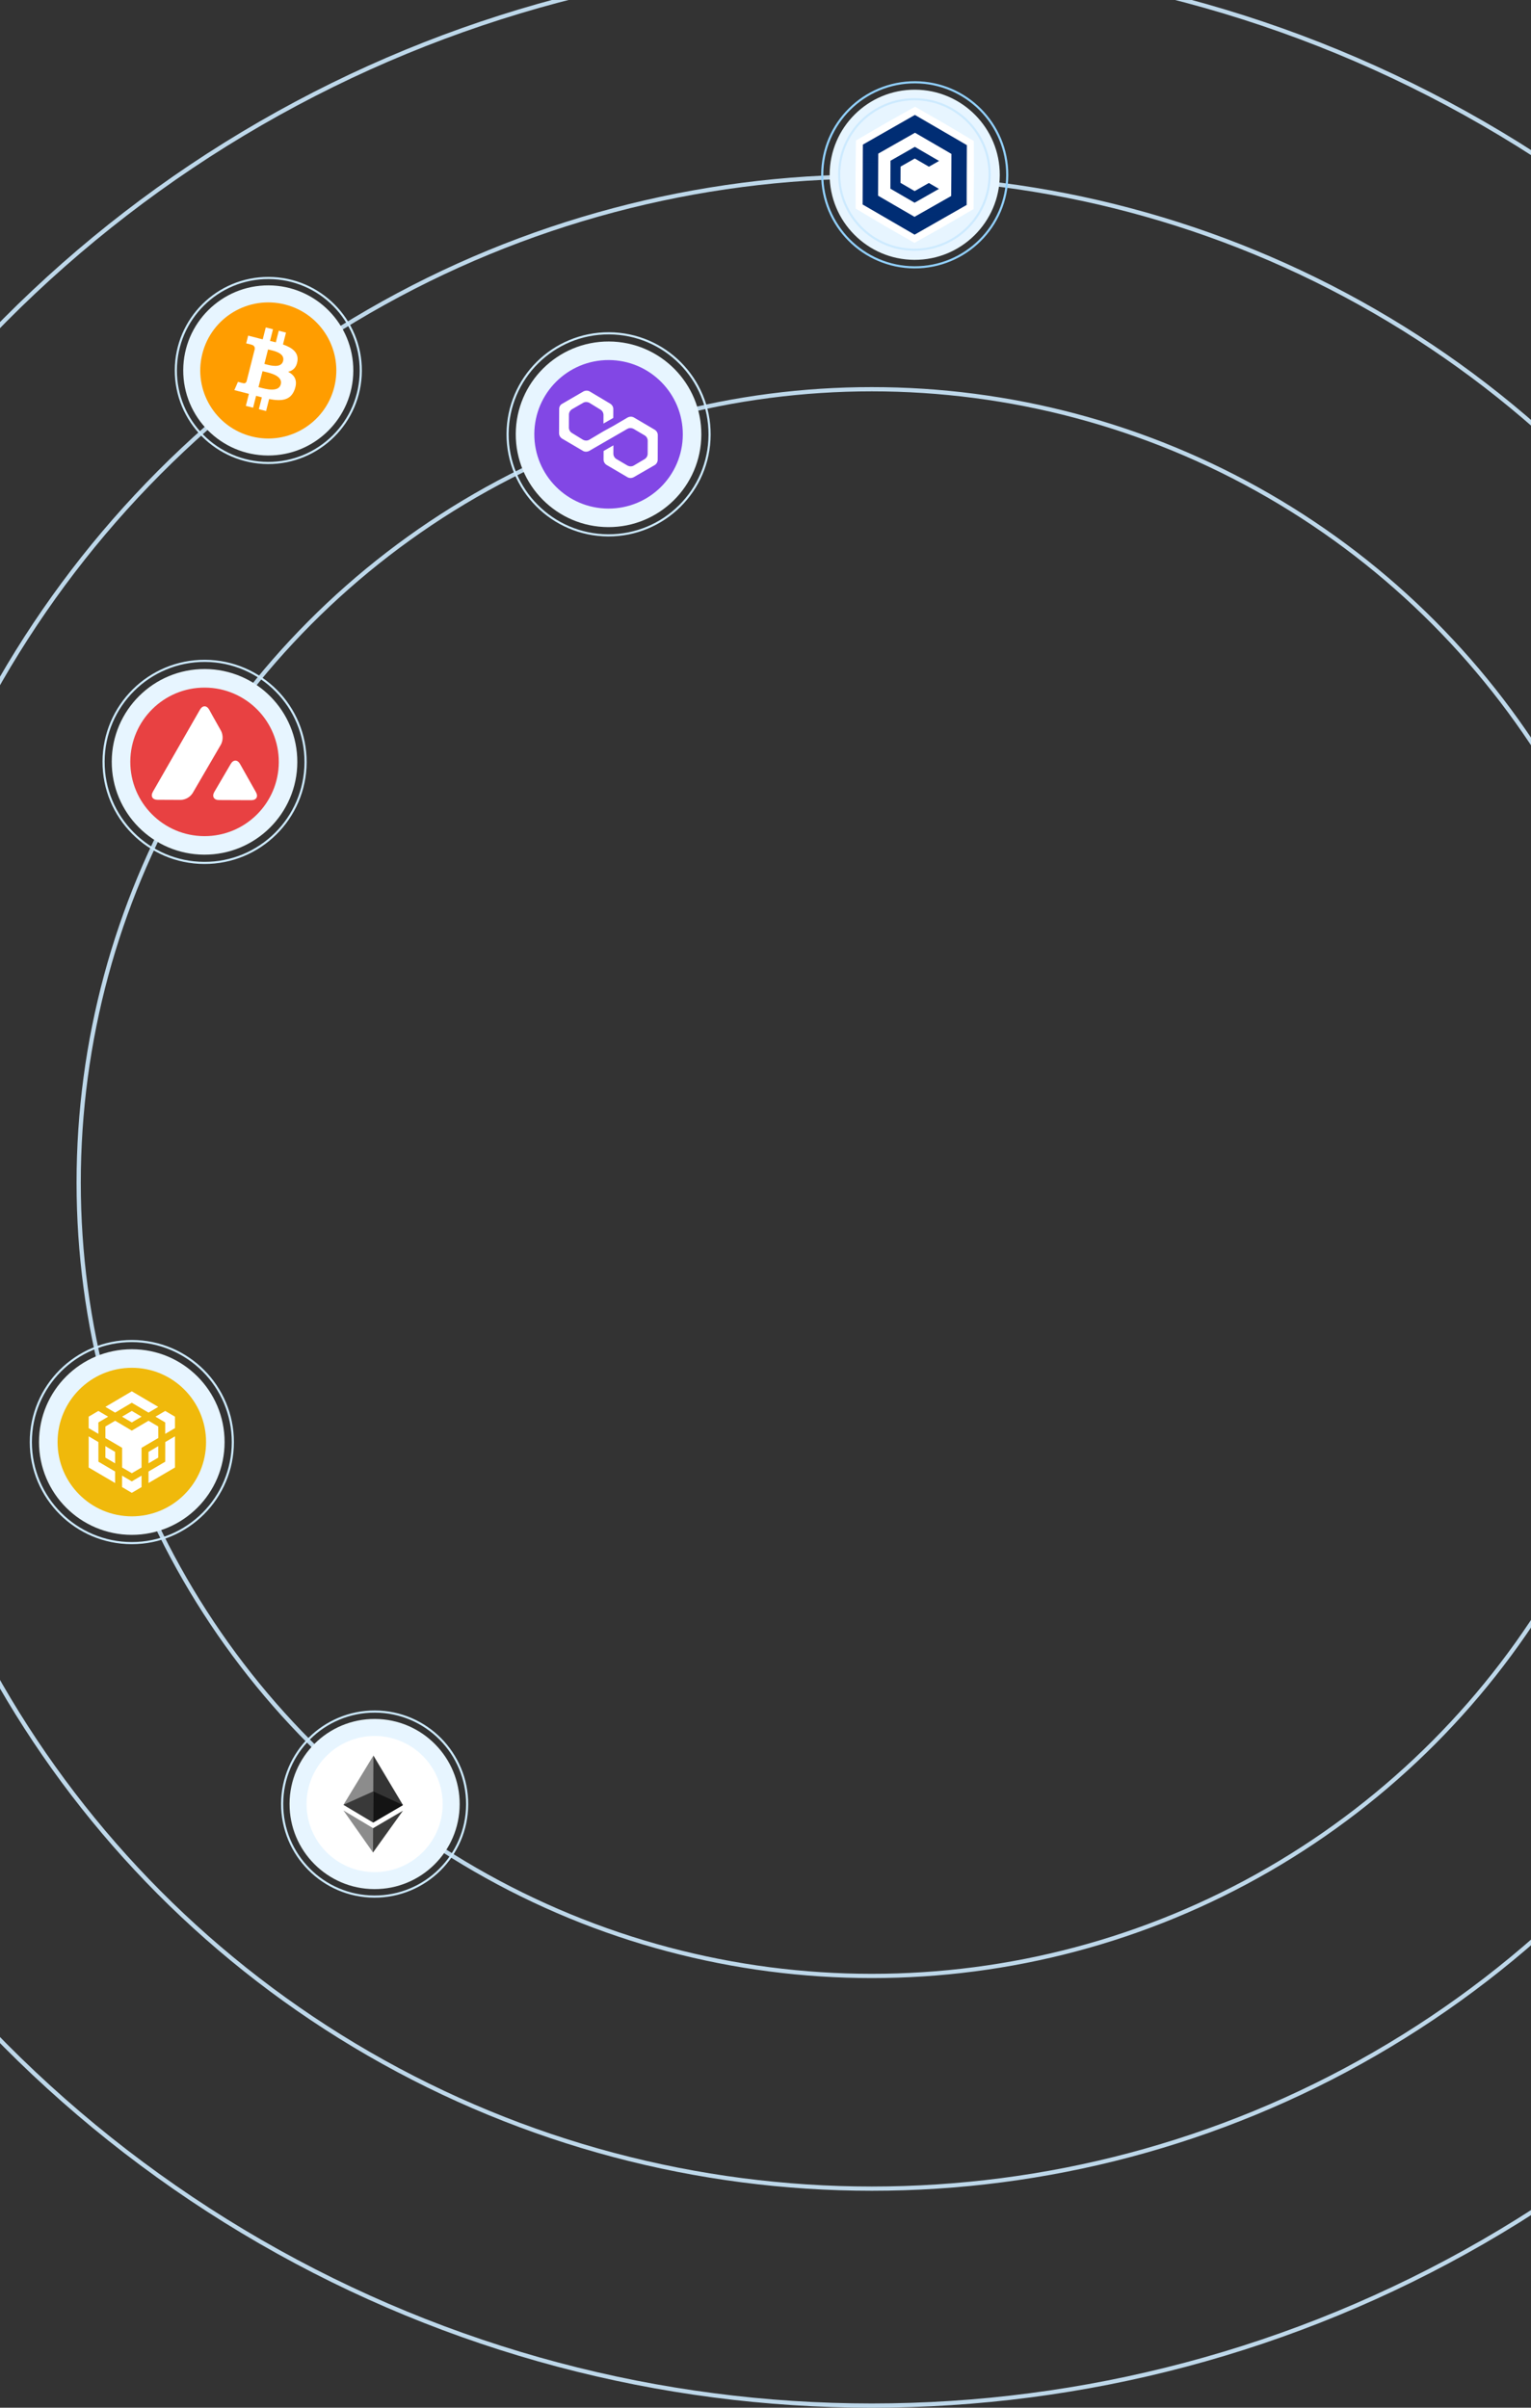 <svg width="360" height="566" viewBox="0 0 360 566" fill="none" xmlns="http://www.w3.org/2000/svg">
<rect x="0" y="0" width="360" height="566" fill="#333333" stroke="none"/>
<circle opacity="0.9" cx="205" cy="278" r="287.5" stroke="#CDEAFE"/>
<circle opacity="0.9" cx="205" cy="278" r="236.5" stroke="#CDEAFE"/>
<circle opacity="0.9" cx="205" cy="278" r="186.5" stroke="#CDEAFE"/>
<circle cx="215.086" cy="41.086" r="20" transform="rotate(0.246 215.086 41.086)" fill="#E7F5FF"/>
<circle cx="215.094" cy="41.094" r="21.75" transform="rotate(0.246 215.094 41.094)" stroke="#92D1FF" stroke-width="0.5"/>
<circle cx="215.015" cy="41.015" r="17.688" transform="rotate(0.246 215.015 41.015)" stroke="#CDEAFE" stroke-width="0.5"/>
<path d="M215.159 25.087L222.103 29.063L228.983 33.148L229.013 41.15L228.915 49.151L222 53.178L215.021 57.094L208.077 53.118L201.196 49.032L201.167 41.031L201.265 33.029L208.18 29.003L215.159 25.087Z" fill="white"/>
<g clip-path="url(#clip0_14660_98787)">
<path d="M215.155 27.032L202.895 34.011L202.835 48.069L215.034 55.149L227.284 48.174L227.345 34.116L215.155 27.032ZM223.673 46.076L215.052 50.983L206.469 46.002L206.512 36.105L215.137 31.198L223.715 36.179L223.673 46.076Z" fill="#002D74"/>
<path style="mix-blend-mode:multiply" d="M215.035 55.149L227.285 48.174L227.345 34.116L215.155 27.032L215.137 31.203L223.715 36.183L223.673 46.08L215.052 50.983L215.035 55.149Z" fill="url(#paint0_linear_14660_98787)"/>
<path style="mix-blend-mode:multiply" d="M215.148 27.032L202.898 34.006L202.837 48.065L215.027 55.149L215.045 50.978L206.467 45.997L206.509 36.1L215.13 31.198L215.148 27.032Z" fill="url(#paint1_linear_14660_98787)"/>
<path d="M220.783 44.4L215.061 47.655L209.363 44.351L209.391 37.786L215.118 34.525L220.811 37.835L218.43 39.191L215.106 37.259L211.766 39.163L211.749 42.989L215.073 44.922L218.413 43.018L220.783 44.4Z" fill="#002D74"/>
</g>
<circle cx="63.081" cy="87.082" r="19.996" transform="rotate(0.246 63.081 87.082)" fill="#E7F5FF"/>
<circle cx="63.09" cy="87.09" r="21.745" transform="rotate(0.246 63.09 87.09)" stroke="#CDEAFE" stroke-width="0.5"/>
<path d="M78.59 91.023C76.415 99.585 67.711 104.764 59.147 102.59C50.586 100.416 45.406 91.712 47.581 83.15C49.754 74.587 58.459 69.407 67.021 71.581C75.584 73.755 80.764 82.46 78.59 91.023Z" fill="#FF9D00"/>
<path fill-rule="evenodd" clip-rule="evenodd" d="M69.936 84.904C70.253 82.841 68.686 81.725 66.54 80.975L67.249 78.182L65.549 77.75L64.858 80.47C64.411 80.357 63.952 80.249 63.496 80.143L64.191 77.405L62.492 76.974L61.782 79.766C61.412 79.68 61.049 79.596 60.696 79.506L60.698 79.498L58.353 78.901L57.892 80.718C57.892 80.718 59.154 81.012 59.127 81.03C59.816 81.205 59.939 81.662 59.916 82.024L59.108 85.206C59.156 85.219 59.218 85.236 59.285 85.264L59.228 85.249C59.188 85.239 59.147 85.228 59.105 85.218L57.973 89.677C57.888 89.886 57.673 90.199 57.191 90.078C57.208 90.102 55.955 89.763 55.955 89.763L55.102 91.708L57.315 92.27C57.562 92.333 57.806 92.398 58.048 92.462L58.048 92.462C58.209 92.505 58.368 92.547 58.527 92.588L57.81 95.414L59.509 95.846L60.219 93.05C60.682 93.178 61.133 93.296 61.574 93.408L60.867 96.19L62.567 96.622L63.283 93.802C66.184 94.363 68.368 94.151 69.298 91.53C70.047 89.419 69.275 88.196 67.751 87.395C68.865 87.143 69.706 86.415 69.936 84.904ZM66.023 90.342C65.532 92.279 62.499 91.464 61.112 91.091C60.987 91.058 60.876 91.028 60.781 91.004L61.731 87.261C61.847 87.29 61.989 87.323 62.149 87.359C63.584 87.688 66.526 88.361 66.023 90.342ZM62.445 85.621C63.602 85.935 66.125 86.62 66.573 84.859C67.03 83.058 64.577 82.504 63.379 82.234C63.245 82.203 63.126 82.177 63.029 82.152L62.166 85.547C62.246 85.567 62.34 85.593 62.445 85.621Z" fill="white"/>
<circle cx="88.086" cy="424.086" r="20" transform="rotate(0.246 88.086 424.086)" fill="#E7F5FF"/>
<circle cx="88.094" cy="424.094" r="21.75" transform="rotate(0.246 88.094 424.094)" stroke="#CDEAFE" stroke-width="0.5"/>
<circle cx="88.09" cy="424.09" r="16.003" transform="rotate(0.246 88.09 424.09)" fill="white"/>
<path d="M87.807 412.69L87.652 413.209L87.588 428.279L87.74 428.432L94.753 424.327L87.807 412.69Z" fill="#343434"/>
<path d="M87.807 412.69L80.762 424.267L87.74 428.432L87.771 421.117L87.807 412.69Z" fill="#8C8C8C"/>
<path d="M87.734 429.757L87.648 429.861L87.624 435.229L87.71 435.481L94.751 425.654L87.734 429.757Z" fill="#3C3C3B"/>
<path d="M87.709 435.481L87.734 429.757L80.756 425.594L87.709 435.481Z" fill="#8C8C8C"/>
<path d="M87.74 428.432L94.753 424.327L87.771 421.118L87.74 428.432Z" fill="#141414"/>
<path d="M80.762 424.267L87.74 428.432L87.771 421.118L80.762 424.267Z" fill="#393939"/>
<circle cx="30.991" cy="338.991" r="21.818" fill="#E7F5FF"/>
<circle cx="31" cy="339" r="23.75" stroke="#CDEAFE" stroke-width="0.5"/>
<g clip-path="url(#clip1_14660_98787)">
<path fill-rule="evenodd" clip-rule="evenodd" d="M30.995 321.537C40.638 321.537 48.453 329.353 48.453 338.996C48.453 348.638 40.638 356.454 30.995 356.454C21.352 356.454 13.537 348.638 13.537 338.996C13.537 329.353 21.352 321.537 30.995 321.537Z" fill="#F0B90B"/>
<path d="M23.132 338.996L23.144 343.612L27.067 345.92V348.623L20.849 344.976V337.646L23.132 338.996ZM23.132 334.379V337.069L20.847 335.718V333.028L23.132 331.677L25.427 333.028L23.132 334.379ZM28.705 333.028L30.989 331.677L33.285 333.028L30.989 334.379L28.705 333.028Z" fill="white"/>
<path d="M24.783 342.655V339.953L27.067 341.304V343.994L24.783 342.655ZM28.705 346.888L30.99 348.24L33.285 346.888V349.578L30.99 350.93L28.705 349.578V346.888ZM36.562 333.028L38.846 331.677L41.142 333.028V335.718L38.846 337.069V334.379L36.562 333.028ZM38.846 343.612L38.858 338.996L41.143 337.644V344.975L34.925 348.622V345.919L38.846 343.612Z" fill="white"/>
<path d="M37.208 342.655L34.923 343.994V341.304L37.208 339.953V342.655Z" fill="white"/>
<path d="M37.208 335.336L37.22 338.039L33.287 340.347V344.975L31.002 346.313L28.718 344.975V340.347L24.784 338.039V335.336L27.078 333.985L30.988 336.304L34.922 333.985L37.218 335.336H37.208ZM24.783 330.721L30.99 327.062L37.208 330.721L34.923 332.073L30.99 329.753L27.067 332.073L24.783 330.721Z" fill="white"/>
</g>
<circle cx="48.094" cy="179.094" r="21.818" transform="rotate(0.246 48.094 179.094)" fill="#E7F5FF"/>
<circle cx="48.103" cy="179.103" r="23.75" transform="rotate(0.246 48.103 179.103)" stroke="#CDEAFE" stroke-width="0.5"/>
<g clip-path="url(#clip2_14660_98787)">
<path d="M48.023 196.557C57.665 196.598 65.515 188.815 65.556 179.173C65.597 169.532 57.815 161.682 48.173 161.64C38.531 161.599 30.681 169.382 30.64 179.024C30.599 188.665 38.381 196.515 48.023 196.557Z" fill="#E84142"/>
<path d="M54.255 179.578C54.864 178.536 55.84 178.541 56.44 179.588L60.178 186.216C60.779 187.263 60.28 188.114 59.071 188.108L51.482 188.076C50.286 188.071 49.795 187.216 50.391 186.174L54.255 179.578ZM47.023 166.818C47.633 165.776 48.595 165.78 49.195 166.827L50.027 168.343L51.992 171.829C52.469 172.821 52.464 173.99 51.978 174.977L45.289 186.455C44.681 187.387 43.675 187.974 42.561 188.038L37.048 188.014C35.839 188.009 35.347 187.168 35.957 186.112L47.023 166.818Z" fill="white"/>
</g>
<circle cx="143.094" cy="102.094" r="21.818" transform="rotate(0.246 143.094 102.094)" fill="#E7F5FF"/>
<circle cx="143.103" cy="102.103" r="23.75" transform="rotate(0.246 143.103 102.103)" stroke="#CDEAFE" stroke-width="0.5"/>
<g clip-path="url(#clip3_14660_98787)">
<circle cx="143.098" cy="102.098" r="17.458" transform="rotate(0.246 143.098 102.098)" fill="#8247E5"/>
<path d="M149.056 98.142C148.632 97.897 148.087 97.894 147.601 98.135L144.198 100.127L141.889 101.394L138.546 103.386C138.121 103.628 137.575 103.625 137.091 103.38L134.491 101.788C134.068 101.543 133.767 101.055 133.769 100.508L133.782 97.468C133.784 96.982 134.029 96.496 134.515 96.194L137.128 94.686C137.554 94.444 138.099 94.447 138.583 94.692L141.183 96.284C141.606 96.529 141.907 97.016 141.905 97.564L141.896 99.57L144.206 98.242L144.215 96.175C144.217 95.689 143.976 95.201 143.493 94.895L138.655 92.017C138.232 91.772 137.687 91.77 137.201 92.011L132.217 94.908C131.731 95.149 131.487 95.634 131.485 96.121L131.46 101.836C131.458 102.322 131.698 102.81 132.182 103.116L137.08 105.994C137.503 106.239 138.049 106.242 138.535 106.001L141.877 104.069L144.186 102.742L147.529 100.81C147.954 100.569 148.5 100.571 148.984 100.817L151.584 102.348C152.007 102.593 152.308 103.08 152.306 103.628L152.293 106.668C152.29 107.154 152.046 107.639 151.56 107.941L149.007 109.45C148.582 109.692 148.036 109.689 147.552 109.444L144.952 107.913C144.529 107.668 144.228 107.18 144.23 106.633L144.239 104.687L141.929 106.015L141.921 108.021C141.919 108.508 142.159 108.995 142.643 109.301L147.541 112.18C147.964 112.425 148.509 112.427 148.995 112.186L153.918 109.35C154.343 109.108 154.648 108.623 154.651 108.076L154.675 102.3C154.678 101.814 154.437 101.326 153.953 101.02L149.056 98.142Z" fill="white"/>
</g>
<defs>
<linearGradient id="paint0_linear_14660_98787" x1="221.144" y1="55.175" x2="221.205" y2="41.117" gradientUnits="userSpaceOnUse">
<stop stop-color="#002D74"/>
<stop offset="1" stop-color="#002D74" stop-opacity="0"/>
</linearGradient>
<linearGradient id="paint1_linear_14660_98787" x1="209.038" y1="27.006" x2="208.977" y2="41.064" gradientUnits="userSpaceOnUse">
<stop stop-color="#002D74"/>
<stop offset="1" stop-color="#002D74" stop-opacity="0"/>
</linearGradient>
<clipPath id="clip0_14660_98787">
<rect width="29.34" height="29.34" fill="white" transform="translate(200.483 26.358) rotate(0.246)"/>
</clipPath>
<clipPath id="clip1_14660_98787">
<rect width="34.917" height="34.917" fill="white" transform="translate(13.537 321.537)"/>
</clipPath>
<clipPath id="clip2_14660_98787">
<rect width="34.917" height="34.917" fill="white" transform="translate(30.715 161.565) rotate(0.246)"/>
</clipPath>
<clipPath id="clip3_14660_98787">
<rect width="34.917" height="34.917" fill="white" transform="translate(125.715 84.565) rotate(0.246)"/>
</clipPath>
</defs>
</svg>
